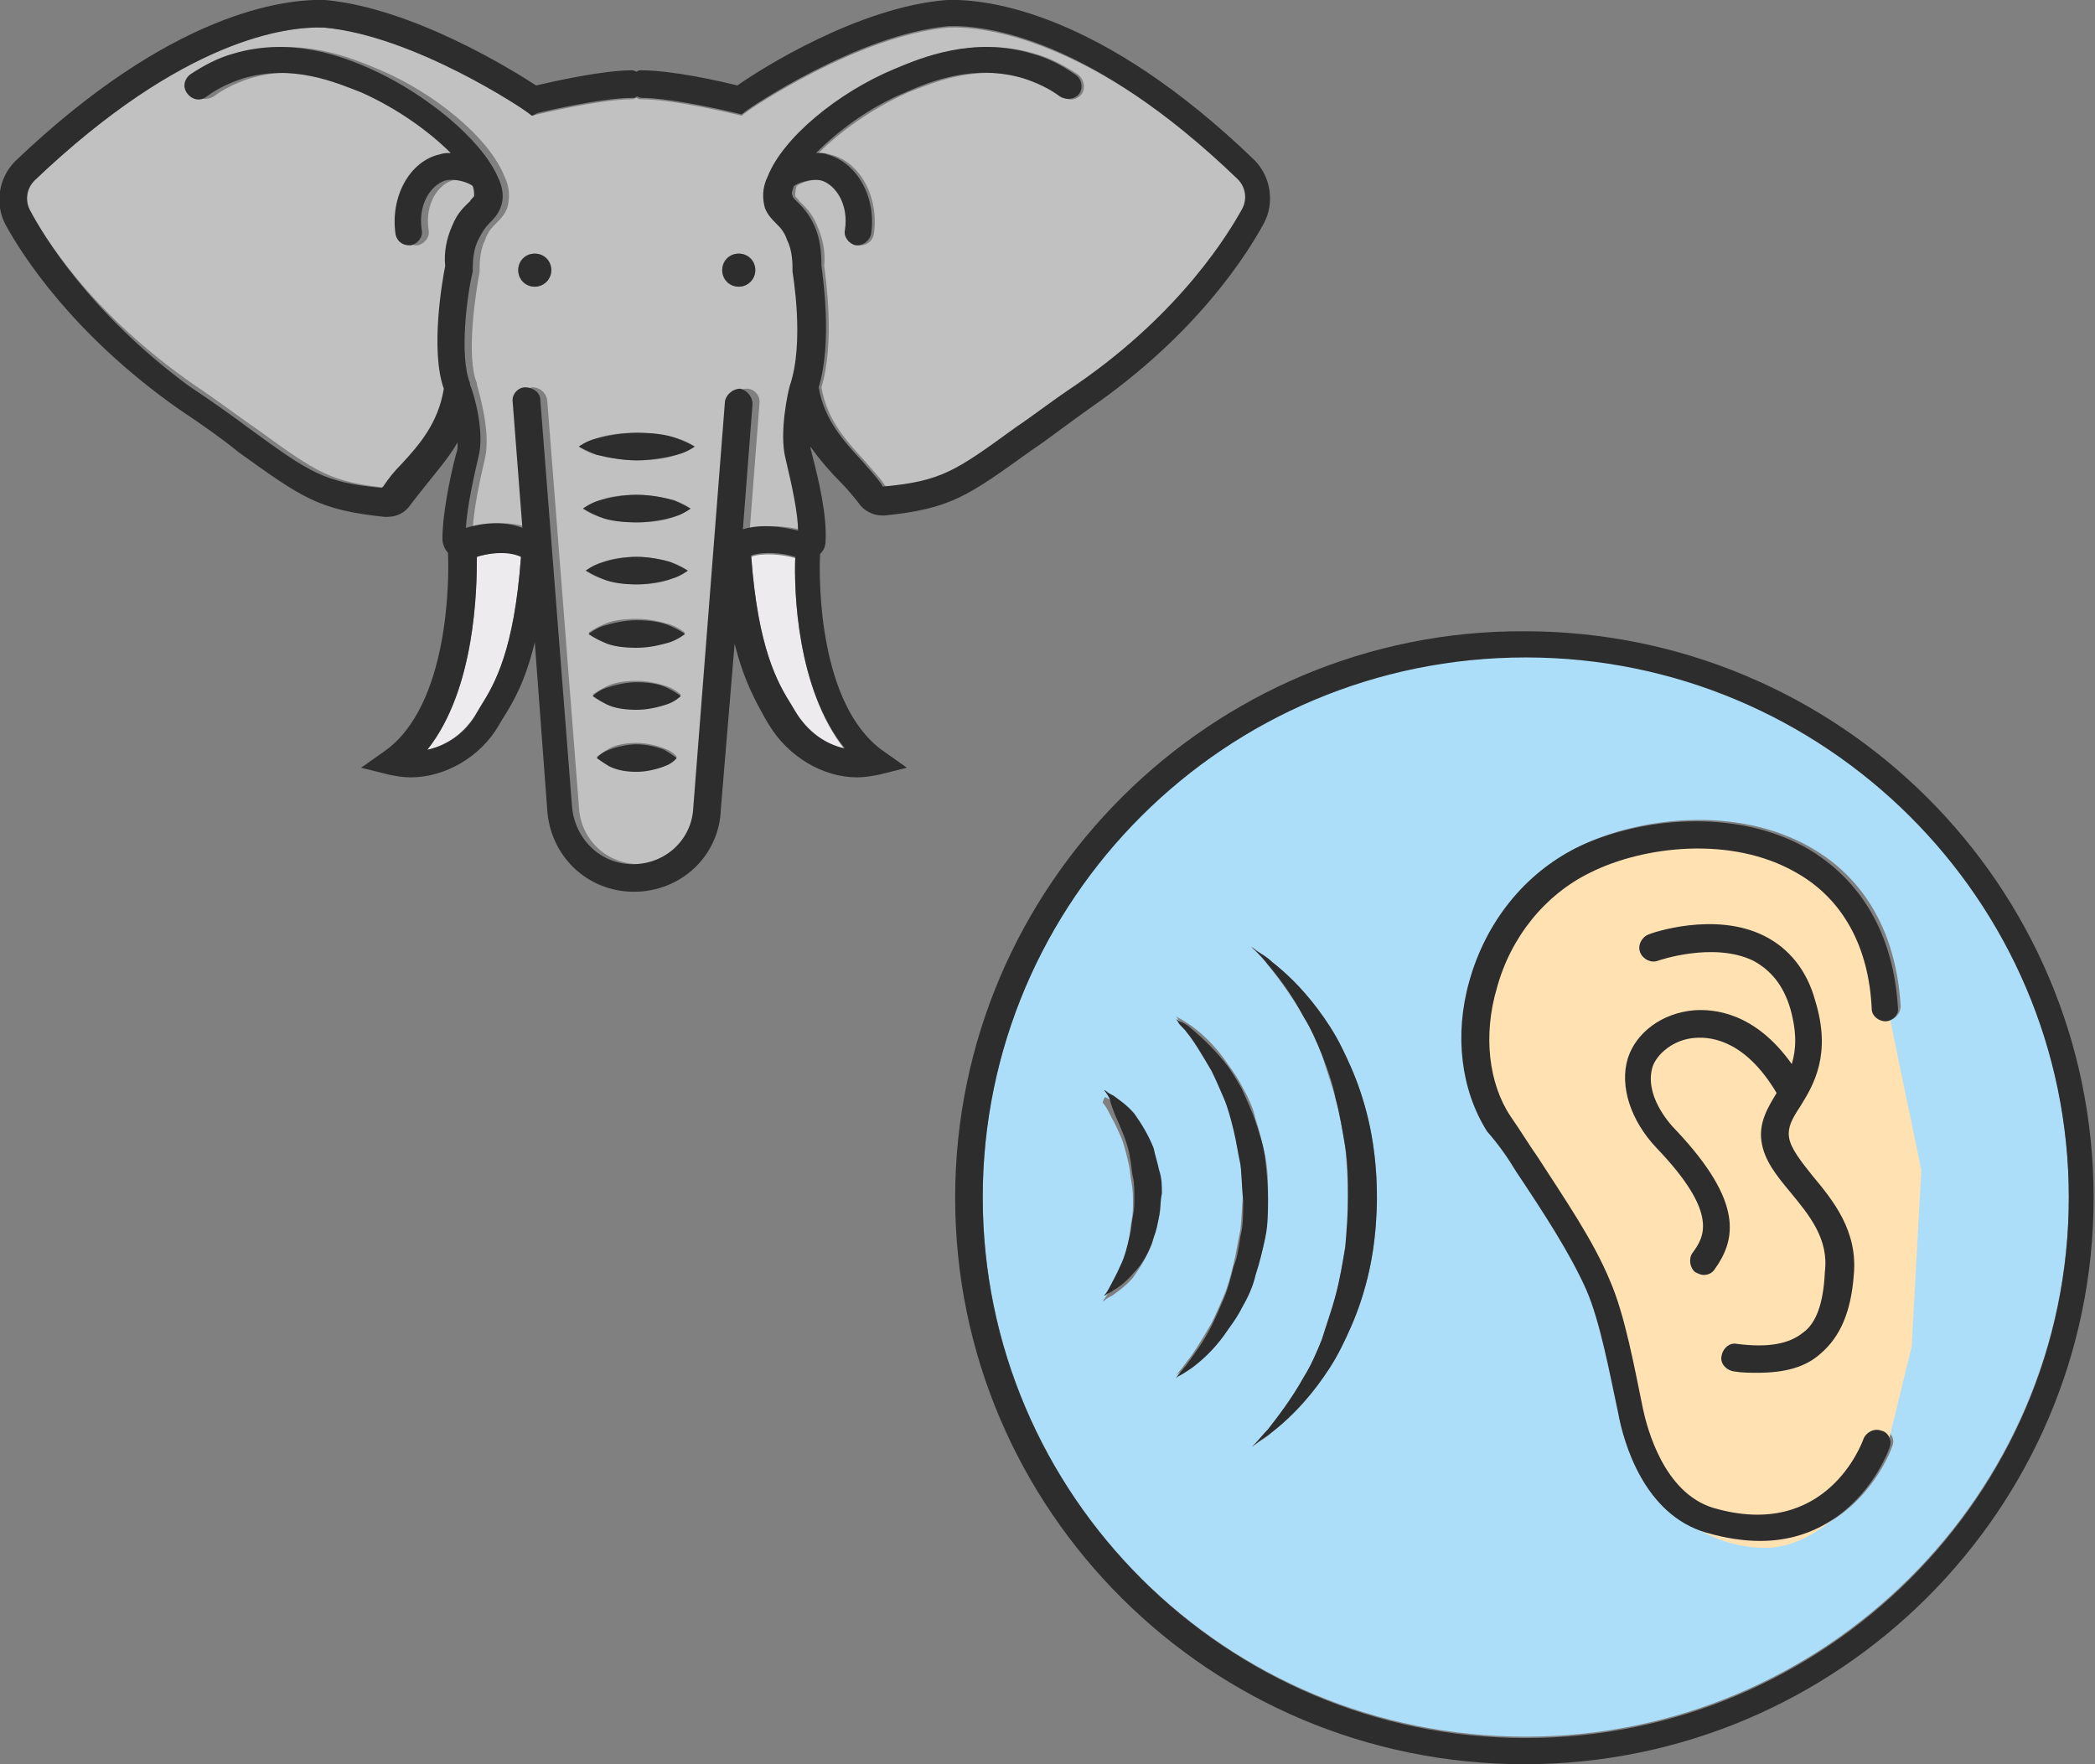 <?xml version="1.0" encoding="utf-8"?>
<!-- Generator: Adobe Illustrator 18.1.0, SVG Export Plug-In . SVG Version: 6.00 Build 0)  -->
<svg version="1.1" baseProfile="tiny" id="Layer_1" xmlns="http://www.w3.org/2000/svg" xmlns:xlink="http://www.w3.org/1999/xlink"
	 x="0px" y="0px" viewBox="0 0 152 128" xml:space="preserve">
<rect x="0" y="0" width="152" height="128" fill="#808080" stroke="none"/>
<g>
	<path fill="#C1C1C1" d="M14.2,28c1.8,1.2,3.2,2.3,4.4,3.1c4.4,3.2,5.4,3.9,9.6,4.3c0,0,0.1,0,0.1-0.1c0.4-0.5,0.8-1,1.3-1.6
		c1.2-1.4,2.6-3.1,3.1-5.5c-1-2.7-0.1-7.8,0.1-8.9c0-1,0.1-2,0.5-2.9c0.4-0.9,0.9-1.4,1.3-1.8c0.2-0.2,0.3-0.3,0.3-0.4
		c0.1-0.2,0-0.4-0.1-0.7c0,0,0,0,0,0c-0.2-0.2-1.3-0.6-2-0.4c-1,0.3-2,1.7-1.7,3.6c0.1,0.5-0.3,1-0.8,1.1c0,0-0.1,0-0.1,0
		c-0.5,0-0.9-0.4-1-0.8c-0.4-2.7,1-5.2,3.2-5.8c0.2-0.1,0.5-0.1,0.8-0.1c-1.5-1.5-3.8-3.3-6.5-4.4c-1.8-0.8-5-2.1-8.6-1
		c-0.9,0.3-1.8,0.7-2.6,1.3c-0.5,0.3-1.1,0.2-1.4-0.2c-0.3-0.4-0.2-1.1,0.2-1.4c1-0.7,2-1.2,3.1-1.5c4.3-1.3,8.1,0.3,10,1.1
		c4.1,1.7,8.1,5,9.2,7.8c0,0,0,0,0,0c0,0,0,0,0,0c0.4,0.8,0.4,1.6,0.2,2.3c-0.2,0.5-0.5,0.8-0.8,1.1c-0.3,0.3-0.6,0.6-0.8,1.2
		c-0.3,0.6-0.4,1.3-0.4,2.1l0,0.1l0,0.1c-0.3,1.6-1,6.2-0.2,8.1c0,0,0,0.1,0,0.1c0,0,0,0,0,0c0.2,0.7,1,3.5,0.6,5.3
		c-0.3,1.3-0.8,3.5-0.9,5.1c1.3-0.4,2.7-0.5,4.1,0l-0.7-9.1c0-0.5,0.4-1,0.9-1.1c0.6,0,1,0.4,1.1,0.9l2.3,29.5
		c0.1,2.4,2,4.2,4.4,4.2c2.3,0,4.2-1.8,4.4-4.1l2.3-29.5c0-0.5,0.5-0.9,1.1-0.9c0.5,0,1,0.5,0.9,1.1l-0.7,9.1c1.3-0.4,2.9-0.2,4,0.1
		c-0.1-1.2-0.4-3.1-0.9-5.2c-0.5-1.9,0.2-5,0.3-5.3c0,0,0,0,0,0c0,0,0,0,0,0c1-3.2,0.2-8.3,0.2-8.3l0-0.1l0-0.1
		c0-0.8-0.1-1.5-0.4-2.1c-0.3-0.6-0.5-0.9-0.8-1.2c-0.3-0.3-0.6-0.6-0.8-1.1c-0.3-0.7-0.2-1.5,0.2-2.3c0,0,0,0,0,0c0,0,0,0,0,0
		C57,10,61,6.8,65.1,5c1.8-0.8,5.7-2.4,10-1.1c1.1,0.3,2.2,0.9,3.1,1.5c0.4,0.3,0.6,0.9,0.3,1.4c-0.3,0.4-0.9,0.6-1.4,0.2
		c-0.8-0.6-1.7-1-2.6-1.3c-3.6-1.1-6.8,0.3-8.6,1c-2.7,1.2-5,2.9-6.5,4.4c0.3,0,0.5,0,0.8,0.1c2.2,0.5,3.6,3.1,3.2,5.8
		c-0.1,0.5-0.5,0.8-1,0.8c0,0-0.1,0-0.1,0c-0.5-0.1-0.9-0.6-0.8-1.1c0.3-1.9-0.7-3.3-1.7-3.6c-0.8-0.2-1.8,0.2-2,0.4c0,0,0,0,0,0
		c-0.1,0.3-0.1,0.5-0.1,0.7c0,0.1,0.2,0.2,0.3,0.4c0.4,0.4,0.9,0.8,1.3,1.8c0.4,0.9,0.6,1.9,0.5,2.9c0.1,0.8,0.8,5.5-0.2,8.8
		c0.4,2.4,1.9,4,3.2,5.4c0.5,0.6,1,1.1,1.4,1.7c0,0,0.1,0.1,0.1,0.1c4.2-0.4,5.1-1.1,9.6-4.3c1.2-0.9,2.6-1.9,4.4-3.1
		c7.6-5.3,11.1-11.1,12-12.7c0.4-0.7,0.3-1.7-0.3-2.2C79.1,2.8,71.5,1.9,68.8,2c-6.6,0.6-14.5,6-14.6,6.1l-0.4,0.3l-0.4-0.1
		c0,0-4.5-1.1-6.9-1.1c-0.1,0-0.2,0-0.3-0.1c-0.1,0-0.2,0.1-0.3,0.1c-2.4,0-6.9,1.1-6.9,1.1l-0.4,0.1l-0.4-0.3
		C38.1,8,30.1,2.5,23.5,2c-2.7-0.1-10.2,0.8-21,11.1c-0.6,0.6-0.7,1.5-0.3,2.2C3.1,17,6.5,22.7,14.2,28z M53.6,18.4
		c0.7,0,1.2,0.5,1.2,1.2s-0.6,1.2-1.2,1.2c-0.7,0-1.2-0.5-1.2-1.2S52.9,18.4,53.6,18.4z M48.2,55.5c-0.6,0.3-1.3,0.4-2,0.4
		c-0.7,0-1.5-0.2-2-0.4c-0.6-0.2-0.9-0.6-0.9-0.6s0.4-0.3,0.9-0.6c0.6-0.3,1.3-0.4,2-0.4c0.7,0,1.5,0.2,2,0.4
		c0.6,0.2,0.9,0.6,0.9,0.6S48.8,55.3,48.2,55.5z M48.4,51c-0.6,0.3-1.4,0.4-2.2,0.4c-0.8,0-1.6-0.2-2.2-0.4c-0.6-0.2-1-0.6-1-0.6
		s0.4-0.3,1-0.6c0.6-0.3,1.4-0.4,2.2-0.4c0.8,0,1.6,0.2,2.2,0.4c0.6,0.2,1,0.6,1,0.6S49,50.8,48.4,51z M48.6,46.5
		c-0.6,0.3-1.5,0.4-2.4,0.4c-0.9,0-1.7-0.2-2.4-0.4c-0.6-0.2-1.1-0.6-1.1-0.6s0.4-0.3,1.1-0.6c0.6-0.3,1.5-0.4,2.4-0.4
		c0.9,0,1.7,0.2,2.4,0.4c0.6,0.2,1.1,0.6,1.1,0.6S49.2,46.3,48.6,46.5z M48.7,42c-0.7,0.3-1.6,0.4-2.5,0.4c-0.9,0-1.9-0.2-2.5-0.4
		c-0.7-0.2-1.2-0.6-1.2-0.6s0.5-0.3,1.2-0.6c0.7-0.3,1.6-0.4,2.5-0.4c0.9,0,1.9,0.2,2.5,0.4c0.7,0.2,1.2,0.6,1.2,0.6
		S49.4,41.8,48.7,42z M48.9,37.5c-0.7,0.3-1.7,0.4-2.7,0.4c-1,0-2-0.2-2.7-0.4c-0.7-0.2-1.2-0.6-1.2-0.6s0.5-0.3,1.2-0.6
		c0.7-0.3,1.7-0.4,2.7-0.4c1,0,2,0.2,2.7,0.4c0.7,0.2,1.2,0.6,1.2,0.6S49.7,37.2,48.9,37.5z M43.3,31.8c0.8-0.3,1.8-0.4,2.9-0.4
		c1,0,2.1,0.2,2.9,0.4c0.8,0.2,1.3,0.6,1.3,0.6s-0.5,0.3-1.3,0.6c-0.8,0.3-1.8,0.4-2.9,0.4c-1,0-2.1-0.2-2.9-0.4
		c-0.8-0.2-1.3-0.6-1.3-0.6S42.5,32.1,43.3,31.8z M38.8,18.4c0.7,0,1.2,0.5,1.2,1.2s-0.6,1.2-1.2,1.2c-0.7,0-1.2-0.5-1.2-1.2
		S38.1,18.4,38.8,18.4z"/>
	<path fill="#EDEBED" d="M34.6,40.4c0,2.3-0.1,9.6-3.6,14c1.4-0.3,2.7-1.2,3.6-2.7l0.3-0.5c1-1.6,2.4-4,2.9-10.8
		C36.7,39.8,35.3,40.2,34.6,40.4z"/>
	<path fill="#EDEBED" d="M57.7,40.5c-1-0.3-2.4-0.4-3.2-0.1c0.5,6.8,2,9.2,2.9,10.8l0.3,0.5c0.8,1.5,2.2,2.4,3.6,2.7
		C57.8,50,57.6,42.8,57.7,40.5z"/>
	<path fill="#ACDEF9" d="M110.7,126c21.7,0,39.4-17.6,39.4-39.2c0-21.6-17.7-39.2-39.4-39.2c-21.7,0-39.4,17.6-39.4,39.2
		C71.3,108.5,88.9,126,110.7,126z M106.8,71.1c1.2-4.3,4-7.8,7.8-9.7c4.3-2.1,11.4-3,16.8,0.1c2.8,1.6,6.1,4.9,6.5,11.5
		c0,0.5-0.4,1-0.9,1c-0.5,0-1-0.4-1-0.9c-0.3-4.6-2.2-8-5.5-9.9c-4.8-2.8-11.1-1.9-14.9,0c-3.3,1.6-5.8,4.7-6.8,8.4
		c-0.9,3.4-0.5,6.8,1,9.3c0.6,1,1.3,2,2,3c2.1,3.1,4,6,5.2,8.9c1.1,2.5,1.8,6.4,2.4,9.3c0.3,1.4,1.5,6.1,5.1,7.2
		c8.2,2.5,10.8-4.7,10.9-5c0.2-0.5,0.7-0.8,1.3-0.6c0.5,0.2,0.8,0.7,0.6,1.2c0,0.1-2.4,6.8-9.4,6.8c-1.2,0-2.4-0.2-3.9-0.6
		c-4.5-1.4-6-6.6-6.4-8.7c-0.5-2.8-1.3-6.6-2.3-8.9c-1.2-2.7-3.1-5.6-5.1-8.6c-0.7-1-1.3-2-2-3C106.2,79,105.7,75,106.8,71.1z
		 M130,86.5c-1-1.2-1.9-2.4-2.1-3.7c-0.2-1.4,0.4-2.5,1.1-3.5c0,0,0,0,0,0c-2.1-3.7-4.6-4.1-5.9-4c-1.6,0.1-2.8,1.2-3.1,2.1
		c-0.6,2,1.1,4,1.7,4.6c5,5.3,4.3,8,2.8,10.1c-0.2,0.3-0.5,0.4-0.8,0.4c-0.2,0-0.4-0.1-0.6-0.2c-0.4-0.3-0.6-0.9-0.2-1.4
		c0.8-1.1,2-2.8-2.6-7.6c-2-2.1-2.8-4.5-2.1-6.5c0.6-1.9,2.6-3.3,4.8-3.5c1.3-0.1,4.4,0.1,7.1,3.9c0.3-1,0.4-2.3-0.1-4
		c-0.5-1.7-1.4-2.8-2.7-3.5c-2.9-1.5-6.8,0-6.9,0c-0.5,0.2-1.1-0.1-1.3-0.6c-0.2-0.5,0.1-1.1,0.6-1.3c0.2-0.1,4.8-1.7,8.4,0.1
		c1.8,0.9,3,2.5,3.7,4.7c1.2,4-0.2,6.1-1.1,7.7c-0.6,1-0.9,1.5-0.8,2.2c0.1,0.8,0.9,1.8,1.7,2.8c1.4,1.8,3.3,4,3,7.2
		c-0.2,2.8-1,4.6-2.4,5.7c-1.1,0.9-2.6,1.4-4.6,1.4c-0.5,0-1.1,0-1.7-0.1c-0.5-0.1-0.9-0.5-0.9-1.1c0.1-0.5,0.5-0.9,1.1-0.9
		c2.3,0.2,3.8,0,4.8-0.8c1-0.8,1.5-2.2,1.7-4.4C132.7,89.9,131.3,88.2,130,86.5z M91.2,69c0.2,0.2,0.6,0.4,1.1,0.8
		c0.9,0.7,2.1,1.8,3.3,3.4c0.6,0.8,1.2,1.7,1.7,2.7c0.5,1,1,2.1,1.4,3.3c0.4,1.2,0.7,2.4,0.9,3.7c0.2,1.3,0.3,2.6,0.3,4
		c0,1.2-0.1,2.6-0.3,3.9c-0.2,1.3-0.5,2.5-0.9,3.7c-0.4,1.2-0.9,2.3-1.4,3.3c-0.5,1-1.1,1.9-1.7,2.7c-1.2,1.6-2.4,2.7-3.3,3.4
		c-0.4,0.4-0.8,0.6-1.1,0.8c-0.3,0.2-0.4,0.3-0.4,0.3s0.1-0.1,0.3-0.3c0.2-0.2,0.5-0.5,0.9-1c0.7-0.9,1.7-2.1,2.6-3.8
		c0.5-0.8,0.9-1.7,1.3-2.7c0.4-1,0.8-2.1,1-3.2c0.3-1.1,0.5-2.3,0.7-3.5c0.2-1.2,0.2-2.4,0.2-3.7c0-1.2-0.1-2.5-0.2-3.6
		c-0.2-1.2-0.4-2.4-0.7-3.5c-0.3-1.1-0.7-2.2-1-3.2c-0.4-1-0.8-1.9-1.3-2.7c-0.9-1.6-1.9-2.9-2.6-3.8C91.7,69.6,91.4,69.3,91.2,69
		c-0.3-0.1-0.4-0.3-0.4-0.3S91,68.8,91.2,69z M90,84.3c-0.1-0.9-0.2-1.7-0.5-2.5c-0.2-0.8-0.4-1.6-0.7-2.3c-0.3-0.7-0.6-1.4-0.9-2
		c-0.6-1.2-1.3-2.1-1.8-2.8c-0.2-0.3-0.4-0.6-0.6-0.7c-0.1-0.2-0.2-0.3-0.2-0.3s0.1,0.1,0.3,0.2c0.2,0.1,0.5,0.3,0.8,0.5
		c0.7,0.5,1.6,1.3,2.4,2.4c0.4,0.6,0.9,1.2,1.3,2c0.4,0.7,0.8,1.5,1,2.4c0.3,0.9,0.5,1.8,0.7,2.7c0.2,1,0.2,1.9,0.2,2.9
		c0,0.9-0.1,1.9-0.2,2.8c-0.1,0.9-0.4,1.8-0.7,2.7c-0.3,0.9-0.7,1.7-1,2.4c-0.4,0.7-0.8,1.4-1.3,2c-0.9,1.1-1.8,1.9-2.4,2.4
		c-0.3,0.3-0.6,0.4-0.8,0.5c-0.2,0.1-0.3,0.2-0.3,0.2s0.3-0.3,0.8-1c0.5-0.6,1.1-1.6,1.8-2.8c0.3-0.6,0.6-1.3,0.9-2
		c0.3-0.7,0.5-1.5,0.7-2.3c0.2-0.8,0.3-1.6,0.5-2.5c0.1-0.9,0.1-1.7,0.2-2.6C90.1,86,90.1,85.1,90,84.3z M80.2,79.6
		c0.1,0.1,0.3,0.1,0.5,0.3c0.4,0.2,1,0.7,1.5,1.3c0.6,0.6,1.1,1.5,1.4,2.5c0.2,0.5,0.3,1,0.4,1.6c0.1,0.6,0.1,1.1,0.2,1.7
		c0,0.5,0,1.1-0.2,1.6c-0.1,0.5-0.3,1.1-0.4,1.6c-0.4,1-0.9,1.8-1.4,2.5c-0.5,0.6-1.1,1-1.5,1.3c-0.2,0.1-0.4,0.2-0.5,0.3
		c-0.1,0.1-0.2,0.1-0.2,0.1s0.2-0.2,0.4-0.6c0.2-0.4,0.5-0.9,0.8-1.6c0.3-0.7,0.6-1.5,0.7-2.3c0.1-0.4,0.1-0.9,0.2-1.3
		c0.1-0.5,0.1-0.9,0.1-1.4c0-0.4,0-0.9-0.1-1.4c-0.1-0.5-0.1-0.9-0.2-1.3c-0.2-0.9-0.4-1.7-0.7-2.3c-0.3-0.7-0.6-1.2-0.8-1.6
		c-0.2-0.4-0.4-0.6-0.4-0.6S80.1,79.6,80.2,79.6z"/>
	<ellipse fill="#2D2D2D" cx="38.8" cy="19.6" rx="1.2" ry="1.2"/>
	<ellipse fill="#2D2D2D" cx="53.6" cy="19.6" rx="1.2" ry="1.2"/>
	<path fill="#2D2D2D" d="M46.2,33.4c1,0,2.1-0.2,2.9-0.4c0.8-0.2,1.3-0.6,1.3-0.6s-0.5-0.3-1.3-0.6c-0.8-0.3-1.8-0.4-2.9-0.4
		c-1,0-2.1,0.2-2.9,0.4c-0.8,0.2-1.3,0.6-1.3,0.6s0.5,0.3,1.3,0.6C44.1,33.2,45.2,33.4,46.2,33.4z"/>
	<path fill="#2D2D2D" d="M46.2,35.9c-1,0-2,0.2-2.7,0.4c-0.7,0.2-1.2,0.6-1.2,0.6s0.5,0.3,1.2,0.6c0.7,0.3,1.7,0.4,2.7,0.4
		c1,0,2-0.2,2.7-0.4c0.7-0.2,1.2-0.6,1.2-0.6s-0.5-0.3-1.2-0.6C48.2,36.1,47.2,35.9,46.2,35.9z"/>
	<path fill="#2D2D2D" d="M46.2,40.4c-0.9,0-1.9,0.2-2.5,0.4c-0.7,0.2-1.2,0.6-1.2,0.6s0.5,0.3,1.2,0.6c0.7,0.3,1.6,0.4,2.5,0.4
		c0.9,0,1.9-0.2,2.5-0.4c0.7-0.2,1.2-0.6,1.2-0.6s-0.5-0.3-1.2-0.6C48.1,40.6,47.1,40.4,46.2,40.4z"/>
	<path fill="#2D2D2D" d="M46.2,45c-0.9,0-1.7,0.2-2.4,0.4c-0.6,0.2-1.1,0.6-1.1,0.6s0.4,0.3,1.1,0.6c0.6,0.3,1.5,0.4,2.4,0.4
		c0.9,0,1.7-0.2,2.4-0.4c0.6-0.2,1.1-0.6,1.1-0.6s-0.4-0.3-1.1-0.6C47.9,45.1,47.1,45,46.2,45z"/>
	<path fill="#FFE1B2" d="M136.7,105.9c0,0-3.8,6.4-8.6,6.4c-4.9,0-8.4-3.6-9.2-7.4c-0.8-3.8-2.2-9.2-3.2-11.1c-1-2-6.5-11-7.7-12.3
		c-0.4-1.2-2.2-9.3,1.3-13.6c1.2-1.7,7.8-9,18.8-5.9c1.2,0.6,8.3,2.1,9,11.8l2.3,11.1l-0.7,12.8L136.7,105.9z"/>
	<path fill="#2D2D2D" d="M46.2,49.5c-0.8,0-1.6,0.2-2.2,0.4c-0.6,0.2-1,0.6-1,0.6s0.4,0.3,1,0.6c0.6,0.3,1.4,0.4,2.2,0.4
		c0.8,0,1.6-0.2,2.2-0.4c0.6-0.2,1-0.6,1-0.6s-0.4-0.3-1-0.6C47.8,49.6,47,49.5,46.2,49.5z"/>
	<path fill="#2D2D2D" d="M46.2,54c-0.7,0-1.5,0.2-2,0.4c-0.6,0.2-0.9,0.6-0.9,0.6s0.4,0.3,0.9,0.6c0.6,0.3,1.3,0.4,2,0.4
		c0.7,0,1.5-0.2,2-0.4c0.6-0.2,0.9-0.6,0.9-0.6s-0.4-0.3-0.9-0.6C47.7,54.2,46.9,54,46.2,54z"/>
	<path fill="#2D2D2D" d="M13,29.7c1.8,1.2,3.2,2.2,4.3,3.1c4.6,3.3,5.8,4.2,10.6,4.7c0.1,0,0.1,0,0.2,0c0.7,0,1.3-0.3,1.7-0.9
		c0.3-0.4,0.7-0.9,1.1-1.4c0.7-0.9,1.6-1.9,2.3-3.1c0,0.3,0,0.6-0.1,0.8c-0.5,1.9-1,4.5-1,6.2c0,0.4,0.2,0.8,0.4,1
		c0.1,1.8,0.1,11.1-4.6,14.4l-1.7,1.2l2,0.5c0.5,0.1,1,0.2,1.6,0.2c2.5,0,5.1-1.5,6.4-3.8l0.3-0.5c0.7-1.1,1.6-2.6,2.3-5.5l0.9,12.1
		c0.2,3.4,2.9,6,6.3,6c3.4,0,6.2-2.6,6.3-6l1-12c0.7,2.8,1.6,4.3,2.2,5.4l0.3,0.5c1.4,2.3,3.9,3.8,6.4,3.8c0.5,0,1.1-0.1,1.6-0.2
		l2-0.5l-1.7-1.2c-4.7-3.3-4.7-12.4-4.6-14.3c0.3-0.3,0.4-0.6,0.4-1c0.1-1.8-0.5-4.4-1-6.3c0-0.1-0.1-0.3-0.1-0.5
		c0.7,1,1.5,1.9,2.2,2.6c0.5,0.5,0.9,1,1.3,1.5c0.4,0.6,1.1,0.9,1.7,0.9c0.1,0,0.1,0,0.2,0c4.8-0.5,6-1.4,10.6-4.7
		c1.2-0.8,2.6-1.9,4.3-3.1c7.8-5.4,11.4-11.2,12.6-13.4c0.8-1.5,0.5-3.4-0.7-4.6C79.9,0.9,71.7-0.1,68.7,0c-6.4,0.5-13.5,5-15.2,6.2
		c-1.2-0.3-4.7-1.1-7-1.1c-0.1,0-0.2,0-0.3,0.1c-0.1,0-0.2-0.1-0.3-0.1c-2.2,0-5.7,0.8-7,1.1C37.2,5.1,30,0.6,23.6,0
		c-3-0.1-11.2,0.9-22.5,11.7c-1.2,1.2-1.5,3.1-0.7,4.6C1.6,18.5,5.3,24.3,13,29.7z M34.9,51.2l-0.3,0.5c-0.8,1.5-2.2,2.4-3.6,2.7
		c3.5-4.4,3.6-11.7,3.6-14c0.6-0.2,2.1-0.5,3.2,0C37.3,47.2,35.9,49.6,34.9,51.2z M61.3,54.3c-1.4-0.3-2.7-1.2-3.6-2.7l-0.3-0.5
		c-1-1.6-2.4-4-2.9-10.8c0.9-0.3,2.2-0.2,3.2,0.1C57.6,42.8,57.8,50,61.3,54.3z M2.5,13.1C13.3,2.8,20.8,1.9,23.5,2
		c6.6,0.6,14.6,6,14.7,6.1l0.4,0.3L39,8.2c0,0,4.5-1.1,6.9-1.1c0.1,0,0.2,0,0.3-0.1c0.1,0,0.2,0.1,0.3,0.1c2.4,0,6.9,1.1,6.9,1.1
		l0.4,0.1l0.4-0.3c0.1-0.1,8-5.5,14.6-6.1c2.7-0.1,10.3,0.8,21,11.1c0.6,0.6,0.7,1.5,0.3,2.2c-0.9,1.6-4.3,7.4-12,12.7
		c-1.8,1.2-3.2,2.3-4.4,3.1c-4.4,3.2-5.4,3.9-9.6,4.3c0,0-0.1,0-0.1-0.1c-0.4-0.6-0.9-1.1-1.4-1.7c-1.3-1.4-2.8-3-3.2-5.4
		c1-3.3,0.3-8,0.2-8.8c0-1-0.1-2-0.5-2.9c-0.4-0.9-0.9-1.4-1.3-1.8c-0.2-0.2-0.3-0.3-0.3-0.4c-0.1-0.2,0-0.4,0.1-0.7c0,0,0,0,0,0
		c0.2-0.2,1.3-0.6,2-0.4c1,0.3,2,1.7,1.7,3.6c-0.1,0.5,0.3,1,0.8,1.1c0,0,0.1,0,0.1,0c0.5,0,0.9-0.4,1-0.8c0.4-2.7-1-5.2-3.2-5.8
		c-0.2-0.1-0.5-0.1-0.8-0.1c1.5-1.5,3.8-3.3,6.5-4.4c1.8-0.8,5-2.1,8.6-1c0.9,0.3,1.8,0.7,2.6,1.3c0.5,0.3,1.1,0.2,1.4-0.2
		c0.3-0.4,0.2-1.1-0.3-1.4c-1-0.7-2-1.2-3.1-1.5c-4.3-1.3-8.1,0.3-10,1.1c-4.1,1.7-8.1,5-9.2,7.8c0,0,0,0,0,0c0,0,0,0,0,0
		c-0.4,0.8-0.4,1.6-0.2,2.3c0.2,0.5,0.5,0.8,0.8,1.1c0.3,0.3,0.6,0.6,0.8,1.2c0.3,0.6,0.4,1.3,0.4,2.1l0,0.1l0,0.1
		c0,0.1,0.9,5.1-0.2,8.3c0,0,0,0,0,0c0,0,0,0,0,0c-0.1,0.3-0.8,3.4-0.3,5.3c0.5,2.1,0.9,4,0.9,5.2c-1.2-0.3-2.7-0.5-4-0.1l0.7-9.1
		c0-0.5-0.4-1-0.9-1.1c-0.5,0-1,0.4-1.1,0.9l-2.3,29.5c-0.1,2.3-2,4.1-4.4,4.1c-2.3,0-4.2-1.8-4.4-4.2l-2.3-29.5
		c0-0.5-0.5-0.9-1.1-0.9c-0.5,0-1,0.5-0.9,1.1l0.7,9.1c-1.3-0.5-2.8-0.4-4.1,0c0.1-1.6,0.6-3.8,0.9-5.1c0.5-1.8-0.3-4.6-0.6-5.3
		c0,0,0,0,0,0c0-0.1,0-0.1,0-0.1c-0.8-2-0.2-6.5,0.2-8.1l0-0.1l0-0.1c0-0.8,0.1-1.5,0.4-2.1c0.3-0.6,0.5-0.9,0.8-1.2
		c0.3-0.3,0.6-0.6,0.8-1.1c0.3-0.7,0.2-1.5-0.2-2.3c0,0,0,0,0,0c0,0,0,0,0,0c-1.2-2.7-5.2-6-9.2-7.8c-1.8-0.8-5.7-2.4-10-1.1
		c-1.1,0.3-2.2,0.9-3.1,1.5c-0.4,0.3-0.6,0.9-0.2,1.4c0.3,0.4,0.9,0.6,1.4,0.2c0.8-0.6,1.7-1,2.6-1.3c3.6-1.1,6.8,0.3,8.6,1
		c2.7,1.2,5,2.9,6.5,4.4c-0.3,0-0.5,0-0.8,0.1c-2.2,0.5-3.6,3.1-3.2,5.8c0.1,0.5,0.5,0.8,1,0.8c0,0,0.1,0,0.1,0
		c0.5-0.1,0.9-0.6,0.8-1.1c-0.3-1.9,0.7-3.3,1.7-3.6c0.8-0.2,1.8,0.2,2,0.4c0,0,0,0,0,0c0.1,0.3,0.1,0.5,0.1,0.7
		c0,0.1-0.2,0.2-0.3,0.4c-0.4,0.4-0.9,0.8-1.3,1.8c-0.4,0.9-0.6,1.9-0.5,2.9c-0.2,1-1.1,6.1-0.1,8.9c-0.4,2.5-1.8,4.1-3.1,5.5
		c-0.5,0.5-0.9,1-1.3,1.6c0,0-0.1,0.1-0.1,0.1c-4.2-0.4-5.2-1.1-9.6-4.3c-1.2-0.9-2.6-1.9-4.4-3.1C6.5,22.7,3.1,17,2.2,15.3
		C1.8,14.6,1.9,13.7,2.5,13.1z"/>
	<path fill="#2D2D2D" d="M110,85c2,3,3.9,5.9,5.1,8.6c1,2.3,1.7,6.1,2.3,8.9c0.4,2.2,1.9,7.4,6.4,8.7c1.4,0.4,2.7,0.6,3.9,0.6
		c7,0,9.4-6.7,9.4-6.8c0.2-0.5-0.1-1.1-0.6-1.2c-0.5-0.2-1.1,0.1-1.3,0.6c-0.1,0.3-2.7,7.4-10.9,5c-3.6-1.1-4.8-5.8-5.1-7.2
		c-0.6-2.9-1.3-6.8-2.4-9.3c-1.2-2.9-3.2-5.8-5.2-8.9c-0.7-1-1.3-2-2-3c-1.6-2.4-2-5.9-1-9.3c1-3.7,3.5-6.8,6.8-8.4
		c3.8-1.9,10.2-2.7,14.9,0c3.4,1.9,5.3,5.4,5.5,9.9c0,0.5,0.5,0.9,1,0.9c0.5,0,1-0.5,0.9-1c-0.4-6.6-3.8-9.9-6.5-11.5
		c-5.4-3.1-12.5-2.2-16.8-0.1c-3.8,1.9-6.6,5.4-7.8,9.7c-1.1,3.9-0.6,7.9,1.3,10.9C108.7,83,109.4,84,110,85z"/>
	<path fill="#2D2D2D" d="M130.8,96.7c-1,0.8-2.5,1.1-4.8,0.8c-0.5-0.1-1,0.3-1.1,0.9c-0.1,0.5,0.3,1,0.9,1.1
		c0.6,0.1,1.2,0.1,1.7,0.1c2,0,3.5-0.4,4.6-1.4c1.4-1.2,2.2-3,2.4-5.7c0.3-3.2-1.5-5.4-3-7.2c-0.8-1-1.6-2-1.7-2.8
		c-0.1-0.7,0.2-1.3,0.8-2.2c1-1.6,2.3-3.8,1.1-7.7c-0.6-2.2-1.9-3.8-3.7-4.7c-3.6-1.8-8.2-0.2-8.4-0.1c-0.5,0.2-0.8,0.8-0.6,1.3
		c0.2,0.5,0.8,0.8,1.3,0.6c0,0,4-1.4,6.9,0c1.3,0.7,2.2,1.8,2.7,3.5c0.5,1.8,0.4,3,0.1,4c-2.7-3.8-5.7-4-7.1-3.9
		c-2.3,0.2-4.2,1.6-4.8,3.5c-0.6,2,0.2,4.5,2.1,6.5c4.6,4.8,3.4,6.5,2.6,7.6c-0.3,0.4-0.2,1.1,0.2,1.4c0.2,0.1,0.4,0.2,0.6,0.2
		c0.3,0,0.6-0.1,0.8-0.4c1.5-2.1,2.2-4.8-2.8-10.1c-0.6-0.6-2.3-2.6-1.7-4.6c0.3-0.9,1.5-2,3.1-2.1c1.3-0.1,3.7,0.3,5.9,4
		c0,0,0,0,0,0c-0.6,1-1.3,2.1-1.1,3.5c0.2,1.4,1.1,2.5,2.1,3.7c1.4,1.7,2.8,3.4,2.5,5.8C132.3,94.5,131.8,96,130.8,96.7z"/>
	<path fill="#2D2D2D" d="M89.5,91.9c-0.2,0.8-0.4,1.6-0.7,2.3c-0.3,0.7-0.6,1.4-0.9,2c-0.6,1.2-1.3,2.1-1.8,2.8
		c-0.5,0.6-0.8,1-0.8,1s0.1-0.1,0.3-0.2c0.2-0.1,0.5-0.3,0.8-0.5c0.7-0.5,1.6-1.3,2.4-2.4c0.4-0.6,0.9-1.2,1.3-2
		c0.4-0.7,0.8-1.5,1-2.4c0.3-0.9,0.5-1.8,0.7-2.7c0.2-0.9,0.2-2,0.2-2.8c0-1-0.1-1.9-0.2-2.9c-0.1-0.9-0.4-1.8-0.7-2.7
		c-0.3-0.9-0.7-1.7-1-2.4c-0.4-0.7-0.8-1.4-1.3-2c-0.9-1.1-1.8-1.9-2.4-2.4c-0.3-0.3-0.6-0.4-0.8-0.5c-0.2-0.1-0.3-0.2-0.3-0.2
		s0.1,0.1,0.2,0.3c0.1,0.2,0.4,0.4,0.6,0.7c0.5,0.6,1.1,1.6,1.8,2.8c0.3,0.6,0.6,1.3,0.9,2c0.3,0.7,0.5,1.5,0.7,2.3
		c0.2,0.8,0.3,1.6,0.5,2.5c0.1,0.8,0.1,1.8,0.2,2.6c0,1,0,1.8-0.2,2.6C89.9,90.3,89.8,91.2,89.5,91.9z"/>
	<path fill="#2D2D2D" d="M81.3,81.8c0.3,0.7,0.6,1.5,0.7,2.3c0.1,0.4,0.1,0.9,0.2,1.3c0.1,0.4,0.1,1,0.1,1.4c0,0.6,0,1-0.1,1.4
		c-0.1,0.5-0.1,0.9-0.2,1.3c-0.2,0.9-0.4,1.7-0.7,2.3c-0.3,0.7-0.6,1.2-0.8,1.6c-0.2,0.4-0.4,0.6-0.4,0.6s0.1,0,0.2-0.1
		c0.1-0.1,0.3-0.1,0.5-0.3c0.4-0.2,1-0.7,1.5-1.3c0.6-0.6,1.1-1.5,1.4-2.5c0.2-0.5,0.3-1,0.4-1.6c0.1-0.5,0.1-1.2,0.2-1.6
		c0-0.6,0-1.1-0.2-1.7c-0.1-0.5-0.3-1.1-0.4-1.6c-0.4-1-0.9-1.8-1.4-2.5c-0.5-0.6-1.1-1-1.5-1.3c-0.2-0.1-0.4-0.2-0.5-0.3
		c-0.1-0.1-0.2-0.1-0.2-0.1s0.2,0.2,0.4,0.6C80.7,80.5,81,81.1,81.3,81.8z"/>
	<path fill="#2D2D2D" d="M92,70c0.7,0.8,1.7,2.1,2.6,3.8c0.5,0.8,0.9,1.7,1.3,2.7c0.4,1,0.8,2.1,1,3.2c0.3,1.1,0.5,2.3,0.7,3.5
		c0.2,1.2,0.2,2.5,0.2,3.6c0,1.3-0.1,2.5-0.2,3.7c-0.2,1.2-0.4,2.4-0.7,3.5c-0.3,1.1-0.7,2.2-1,3.2c-0.4,1-0.8,1.9-1.3,2.7
		c-0.9,1.6-1.9,2.9-2.6,3.8c-0.4,0.4-0.7,0.8-0.9,1c-0.2,0.2-0.3,0.3-0.3,0.3s0.1-0.1,0.4-0.3c0.2-0.2,0.6-0.4,1.1-0.8
		c0.9-0.7,2.1-1.8,3.3-3.4c0.6-0.8,1.2-1.7,1.7-2.7c0.5-1,1-2.1,1.4-3.3c0.4-1.2,0.7-2.4,0.9-3.7c0.2-1.3,0.3-2.7,0.3-3.9
		c0-1.4-0.1-2.7-0.3-4c-0.2-1.3-0.5-2.5-0.9-3.7c-0.4-1.2-0.9-2.3-1.4-3.3c-0.5-1-1.1-1.9-1.7-2.7c-1.2-1.6-2.4-2.7-3.3-3.4
		c-0.4-0.4-0.8-0.6-1.1-0.8c-0.3-0.2-0.4-0.3-0.4-0.3s0.1,0.1,0.3,0.3C91.4,69.3,91.7,69.6,92,70z"/>
	<path fill="#2D2D2D" d="M69.3,86.9c0,22.7,18.5,41.1,41.3,41.1c22.8,0,41.3-18.5,41.3-41.1c0-22.7-18.5-41.1-41.3-41.1
		C87.9,45.7,69.3,64.2,69.3,86.9z M110.7,47.7c21.7,0,39.4,17.6,39.4,39.2c0,21.6-17.7,39.2-39.4,39.2c-21.7,0-39.4-17.6-39.4-39.2
		C71.3,65.3,88.9,47.7,110.7,47.7z"/>
</g>
</svg>

